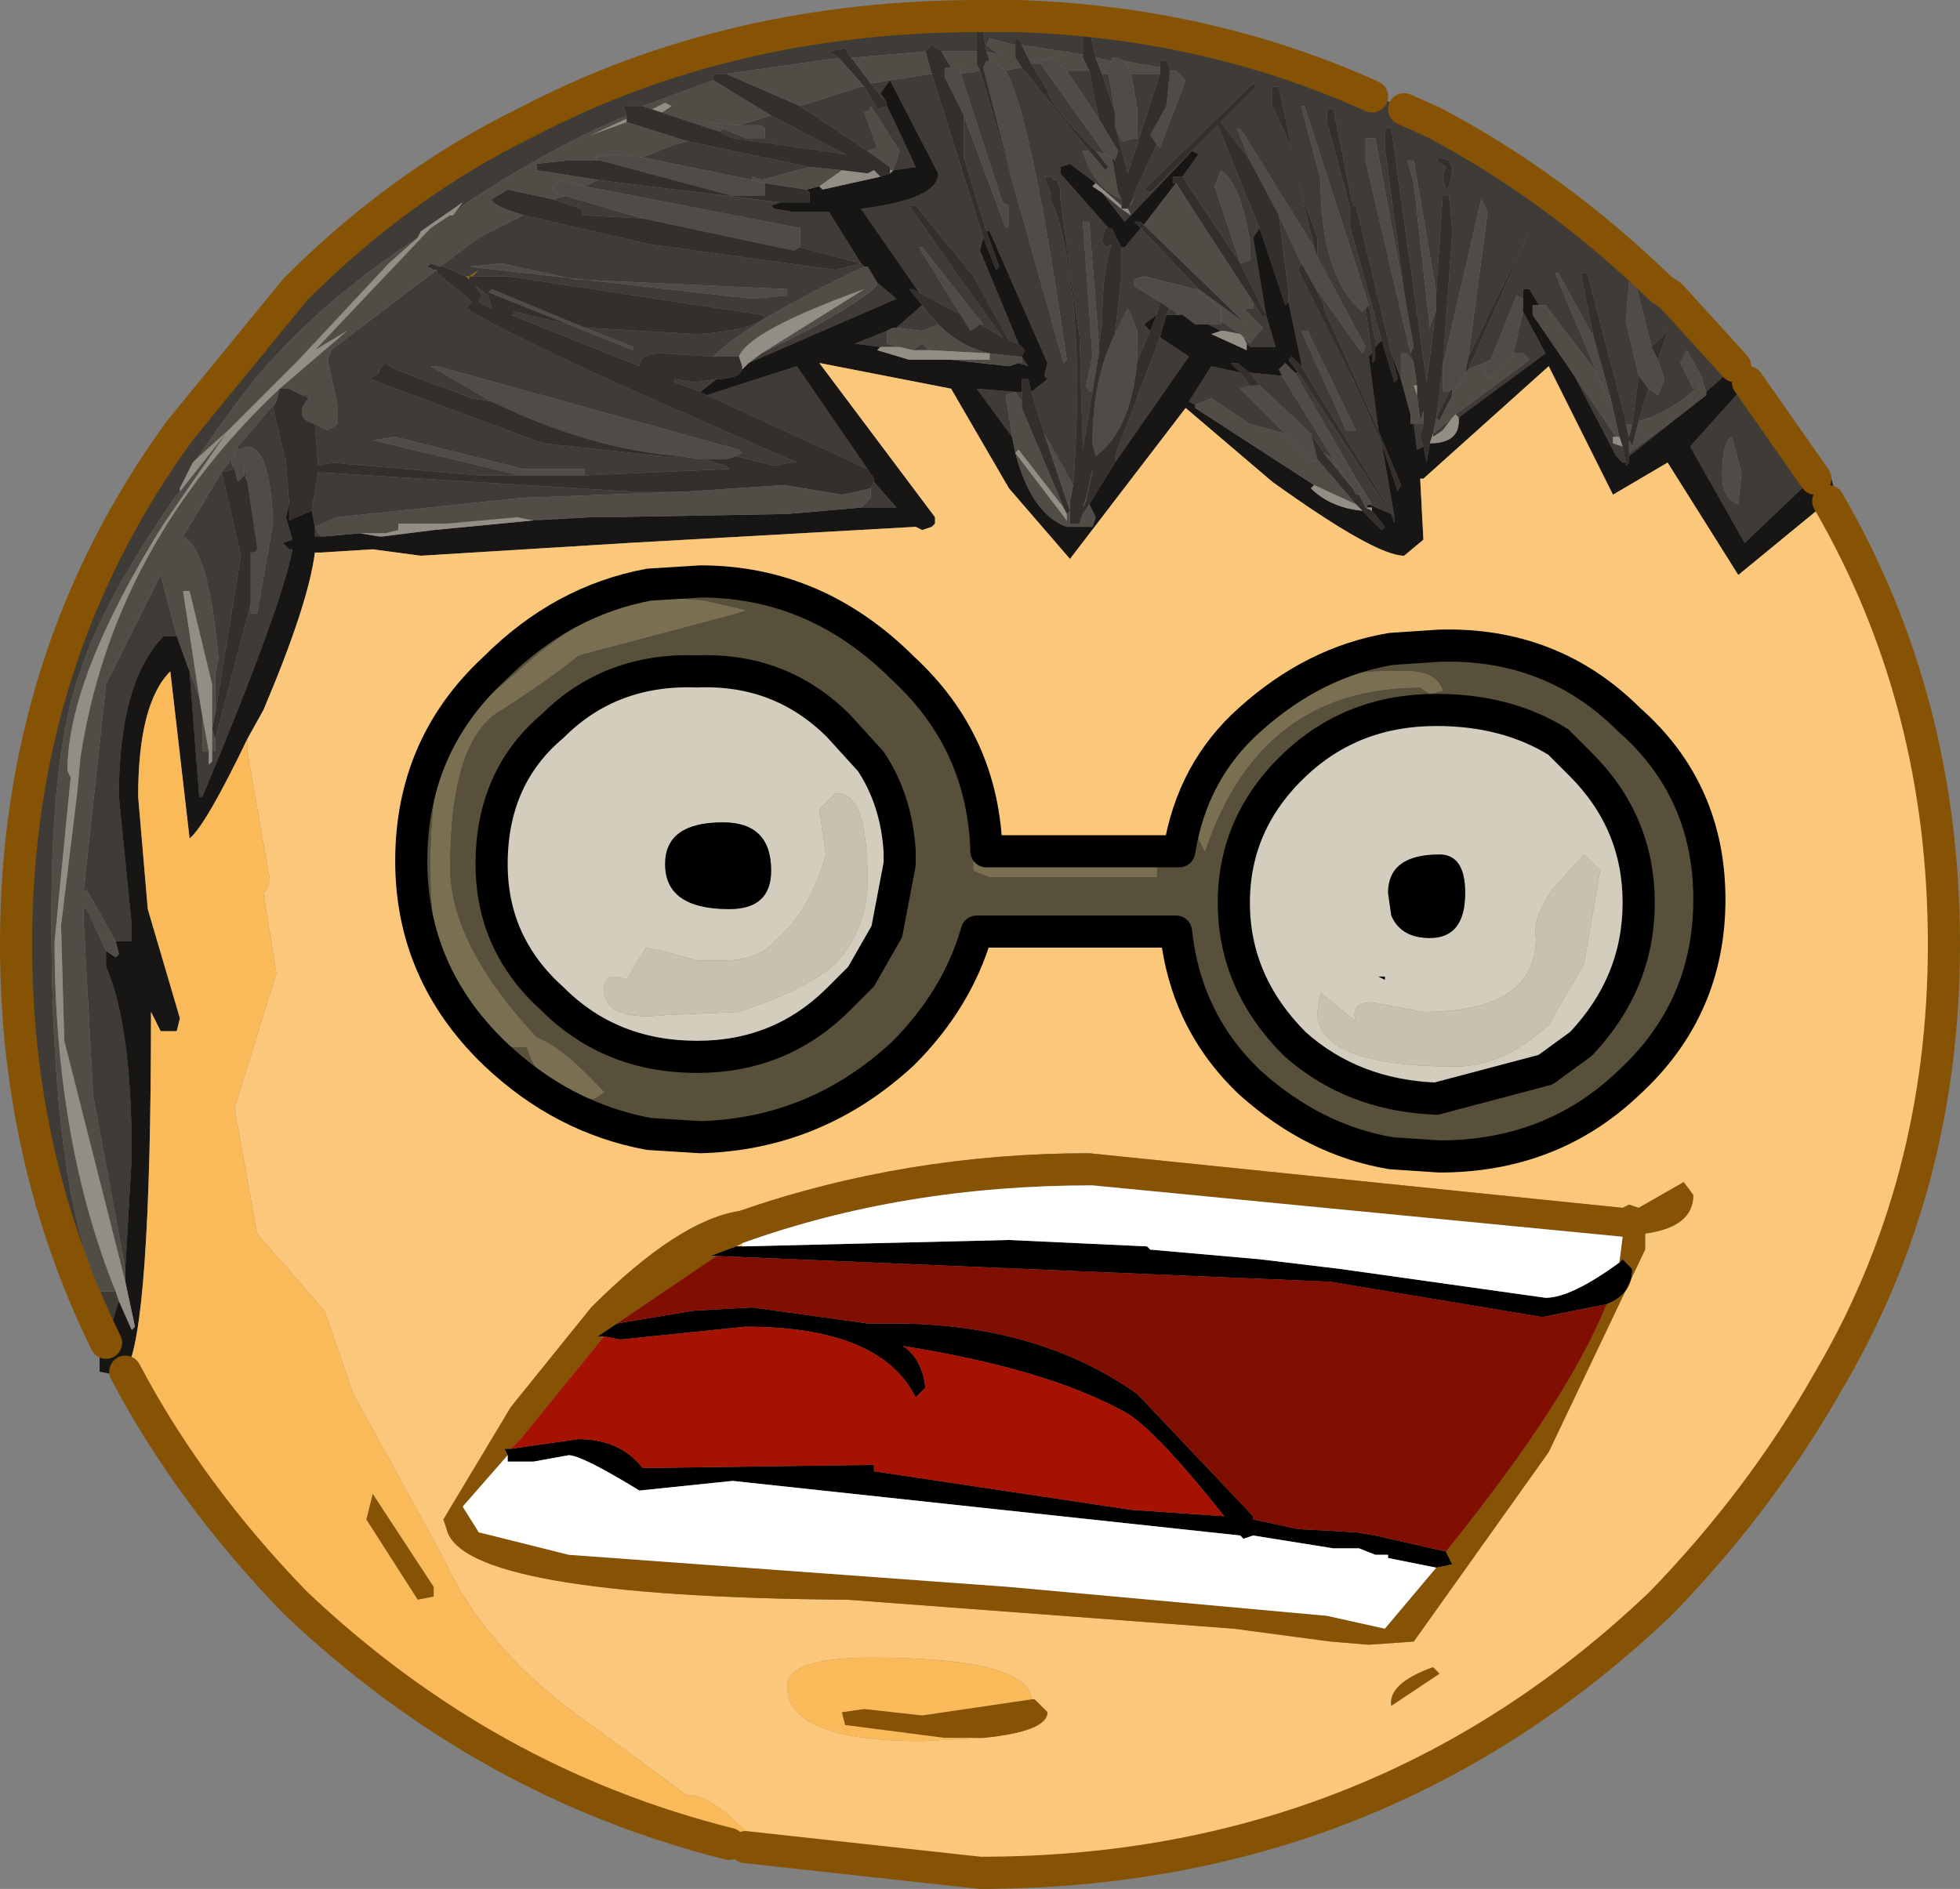 <?xml version="1.0" encoding="UTF-8" standalone="no"?>
<svg xmlns:xlink="http://www.w3.org/1999/xlink" height="29.4px" width="30.5px" xmlns="http://www.w3.org/2000/svg">
  <rect width="100%" height="100%" fill="#808080" stroke="none"/>
  <g transform="matrix(1.0, 0.0, 0.0, 1.0, 15.25, 14.15)">
    <path d="M0.8 -13.15 L0.95 -13.15 1.95 -11.75 1.8 -11.8 Q1.05 -12.55 1.05 -12.75 L0.8 -13.15 M1.35 -13.05 L1.7 -13.05 1.85 -12.3 1.35 -13.05 M1.6 -13.3 L0.65 -13.45 0.6 -13.55 0.55 -13.55 0.55 -13.45 0.15 -13.55 0.1 -13.45 0.3 -13.3 0.1 -13.35 0.05 -13.65 0.15 -13.7 -0.05 -13.7 -0.05 -13.35 -0.45 -13.35 -0.6 -13.35 -0.75 -13.45 -0.85 -13.35 -2.0 -13.25 -2.1 -13.4 -2.35 -13.35 -2.2 -13.25 -3.95 -13.0 -4.05 -13.0 -4.15 -13.0 -4.15 -12.9 -5.25 -12.5 -5.55 -12.5 -5.5 -12.35 Q-6.7 -11.85 -8.05 -10.95 L-8.2 -10.8 -8.05 -11.0 -8.7 -10.55 -8.75 -10.45 Q-10.65 -9.2 -11.7 -7.7 L-12.2 -7.0 -12.25 -6.95 -12.45 -6.55 -12.45 -6.5 -12.5 -6.45 Q-13.65 -4.8 -14.0 -3.7 -14.45 -2.5 -14.45 0.15 -14.45 4.3 -13.7 5.95 L-13.45 5.95 -13.4 6.1 -13.6 6.75 Q-15.0 3.9 -15.0 0.55 -15.0 -3.95 -12.45 -7.45 L-10.65 -9.65 Q-9.0 -11.3 -7.05 -12.25 -3.9 -13.9 0.0 -13.9 L0.6 -13.9 Q3.55 -13.8 6.1 -12.65 L6.2 -12.65 6.6 -12.45 7.05 -12.25 Q8.95 -11.25 10.6 -9.65 L10.75 -9.55 11.75 -8.45 11.3 -8.05 11.25 -8.2 11.25 -8.25 11.0 -8.7 10.9 -8.5 11.1 -8.1 11.2 -8.15 Q10.7 -7.7 10.25 -7.6 L10.4 -8.1 10.55 -8.0 10.65 -8.25 10.55 -8.55 10.7 -9.0 10.45 -8.75 10.2 -9.75 10.1 -9.75 10.05 -9.15 10.25 -8.3 10.15 -7.55 10.05 -7.55 10.05 -7.6 9.45 -9.9 9.35 -9.9 9.55 -8.9 9.0 -9.9 8.95 -9.9 9.6 -8.35 8.8 -9.4 8.7 -9.4 8.55 -9.65 8.45 -9.65 8.45 -9.5 8.35 -9.55 7.95 -8.55 7.6 -8.4 8.55 -10.55 7.6 -8.6 7.9 -10.85 7.8 -11.05 7.2 -8.45 7.35 -10.55 7.3 -11.1 7.2 -11.1 7.1 -9.6 6.75 -11.65 6.65 -11.65 6.75 -11.3 7.0 -9.05 7.1 -9.35 6.95 -8.2 6.4 -12.15 6.3 -12.15 6.3 -11.85 6.6 -9.6 6.15 -12.0 6.0 -12.0 6.0 -11.65 6.7 -8.65 6.75 -8.5 6.65 -8.65 6.55 -8.65 6.55 -8.25 6.4 -8.65 5.85 -10.95 5.8 -10.95 5.5 -12.45 5.4 -12.45 5.4 -12.25 5.75 -10.95 5.75 -10.65 6.25 -8.85 6.15 -8.75 6.15 -8.85 6.05 -9.4 5.05 -12.5 5.0 -12.5 5.3 -11.35 Q5.3 -9.85 5.95 -9.3 L6.0 -9.35 6.1 -8.65 6.05 -8.6 6.2 -7.45 5.35 -9.35 5.35 -9.4 5.2 -9.7 5.95 -8.65 6.0 -8.75 5.25 -10.15 5.25 -10.45 5.05 -11.0 4.95 -11.35 5.2 -10.3 4.05 -12.15 4.0 -12.15 4.2 -11.65 3.75 -12.25 4.3 -12.8 4.25 -12.85 2.55 -11.2 2.65 -11.15 3.3 -11.8 2.35 -10.8 2.3 -10.9 2.35 -11.0 2.35 -10.95 2.4 -11.1 2.4 -11.15 2.75 -11.9 2.8 -11.85 3.2 -12.9 3.05 -13.05 2.95 -13.05 2.95 -13.1 2.9 -13.2 2.8 -13.2 2.8 -13.1 2.25 -13.2 2.15 -13.25 2.05 -13.25 2.05 -13.2 1.8 -13.25 1.7 -13.7 1.6 -13.7 1.6 -13.3 M0.65 -13.1 L1.7 -11.8 1.6 -11.8 Q1.75 -11.25 2.2 -11.05 L2.2 -10.95 1.8 -11.3 1.4 -11.6 1.25 -11.55 1.25 -11.45 2.0 -10.6 1.95 -10.6 1.9 -10.4 1.95 -10.3 2.05 -10.35 Q1.9 -9.95 1.9 -9.1 L1.85 -8.8 1.7 -10.7 1.6 -10.7 1.75 -8.6 1.65 -8.15 1.7 -8.05 1.75 -8.05 1.6 -7.15 1.55 -8.9 1.25 -11.05 1.25 -11.2 1.2 -11.35 1.15 -11.35 1.1 -11.4 1.0 -11.4 1.1 -11.15 1.1 -11.05 1.2 -10.8 Q1.65 -9.25 1.45 -6.6 L1.0 -7.4 0.8 -8.05 1.05 -8.25 1.0 -8.3 1.05 -8.5 0.15 -10.55 0.1 -10.55 -0.25 -11.7 -0.25 -12.35 0.4 -10.6 0.45 -10.65 0.45 -10.95 0.35 -11.0 -0.3 -13.0 0.0 -13.05 0.5 -11.35 0.65 -10.8 0.7 -10.65 0.75 -10.45 1.3 -8.5 1.35 -8.55 Q0.8 -12.35 0.4 -13.05 L0.65 -13.1 M2.0 -13.0 L2.1 -12.4 1.9 -13.0 2.0 -13.0 M2.1 -12.2 L2.2 -11.95 2.45 -12.0 2.45 -12.45 2.35 -13.0 2.7 -13.0 2.8 -13.0 2.3 -11.45 2.1 -12.2 M2.95 -13.05 L2.9 -12.5 2.95 -13.0 2.95 -13.05 M4.55 -12.8 L4.55 -12.5 4.85 -11.85 4.65 -12.8 4.55 -12.8 M8.45 -9.3 L8.8 -8.65 7.65 -7.8 7.45 -7.65 7.4 -7.7 8.55 -8.55 8.45 -8.65 8.3 -8.65 8.45 -9.3 M6.9 -7.2 L6.8 -7.15 6.75 -7.55 6.9 -7.55 6.85 -7.35 6.9 -7.2 M7.3 -11.65 L7.15 -11.7 7.1 -11.65 7.25 -11.55 7.2 -11.4 7.25 -11.2 7.3 -11.25 7.35 -11.5 7.35 -11.55 7.3 -11.65 M7.3 -8.05 L7.1 -7.65 7.2 -8.45 7.2 -8.05 7.3 -8.05 M7.3 -7.9 L7.35 -8.0 7.35 -7.95 7.3 -7.9 M7.05 -7.4 L7.35 -7.65 7.2 -7.45 7.05 -7.35 7.05 -7.4 M5.7 -7.45 L5.85 -7.45 5.1 -9.0 5.0 -9.0 5.7 -7.45 M5.5 -7.0 L5.35 -7.1 5.15 -7.4 4.35 -8.15 4.2 -8.35 4.7 -8.3 5.5 -7.0 M3.35 -7.85 L3.25 -7.9 3.6 -8.45 4.05 -8.35 4.2 -8.15 4.05 -8.1 4.75 -7.4 4.2 -7.55 3.6 -7.95 3.35 -7.85 M5.85 -6.7 L4.9 -8.35 4.95 -8.35 6.4 -6.15 6.05 -6.3 6.1 -6.3 5.85 -6.7 M13.0 -6.7 L12.95 -6.7 11.9 -5.7 11.05 -7.2 11.95 -8.2 13.0 -6.7 M6.25 -7.25 L6.45 -6.1 5.0 -8.45 5.0 -8.5 4.8 -9.45 4.8 -9.6 4.65 -10.8 5.0 -10.05 4.95 -9.95 5.8 -8.25 6.25 -7.25 M9.9 -7.35 L9.85 -7.35 9.85 -7.25 10.0 -7.2 10.05 -6.95 10.0 -6.95 9.9 -7.05 9.25 -8.3 9.9 -7.35 M10.1 -7.05 L10.1 -7.1 10.85 -7.65 10.1 -7.05 M3.3 -11.8 L3.7 -12.2 4.35 -10.6 4.25 -10.45 4.45 -9.25 4.05 -10.05 3.15 -11.4 3.4 -11.75 3.3 -11.8 M4.05 -10.05 L4.2 -10.1 4.2 -10.4 Q4.05 -11.3 3.75 -11.5 L3.65 -11.25 4.05 -10.05 M3.4 -9.65 L3.35 -9.65 2.55 -9.85 2.4 -9.8 2.4 -9.7 2.8 -9.45 2.75 -9.25 2.55 -9.1 2.65 -9.0 2.45 -8.55 2.45 -9.0 2.3 -9.35 2.1 -8.95 2.2 -9.85 2.2 -10.3 2.25 -10.3 2.5 -10.6 3.4 -9.65 M3.75 -9.15 L4.05 -8.95 3.8 -9.0 3.75 -9.0 3.55 -9.1 3.75 -9.1 3.75 -9.15 M4.1 -8.9 L4.2 -8.8 4.4 -9.05 4.1 -9.35 4.25 -9.35 4.25 -9.45 4.4 -9.2 4.45 -9.25 4.6 -8.75 4.2 -8.75 4.15 -8.8 4.1 -8.9 M2.95 -9.35 L3.05 -9.3 3.05 -9.25 2.9 -9.25 2.95 -9.35 M1.9 -11.15 L2.2 -10.9 2.35 -10.8 2.25 -10.7 1.9 -11.15 M0.05 -10.45 L0.0 -10.25 0.6 -8.8 0.45 -8.85 -0.1 -9.85 -1.0 -10.95 -1.1 -10.95 -0.3 -9.8 0.35 -8.9 0.0 -9.1 0.05 -9.1 -0.9 -10.3 -0.95 -10.3 -0.3 -9.25 -0.95 -9.6 -1.85 -10.9 Q-0.65 -11.05 -0.65 -11.45 L-1.4 -12.9 -1.55 -12.7 -1.45 -12.55 -1.7 -12.85 -1.4 -12.9 -0.75 -13.0 0.05 -10.45 M0.65 -8.6 L0.75 -8.45 0.6 -8.5 0.65 -8.5 0.65 -8.6 M-1.55 -8.75 L-1.95 -8.8 -1.45 -9.0 -1.45 -8.8 -1.25 -8.75 -1.55 -8.75 M-1.3 -9.05 L-0.9 -9.4 -0.65 -9.1 -0.9 -9.0 -1.3 -9.05 M-1.45 -12.5 L-1.35 -12.3 -1.0 -11.55 -1.35 -11.5 -1.25 -11.8 -1.7 -12.5 -1.7 -12.45 -1.8 -12.4 -1.6 -11.85 -1.75 -11.8 -2.8 -12.5 -1.85 -12.8 -1.8 -12.8 -1.6 -12.45 -1.45 -12.5 M-3.1 -11.0 L-3.25 -10.95 -3.2 -10.9 -2.9 -10.85 -2.35 -10.85 -1.85 -10.05 -1.8 -10.0 Q-3.6 -9.15 -4.15 -8.6 L-4.95 -8.65 Q-5.3 -8.65 -5.3 -8.45 L-7.3 -9.25 -7.25 -9.25 -7.25 -9.3 -6.4 -9.1 -5.4 -8.7 -5.4 -8.75 -6.15 -9.05 -4.4 -8.95 Q-3.6 -9.0 -3.35 -9.2 L-3.4 -9.25 -7.35 -9.85 -7.45 -9.85 -7.9 -9.85 -7.8 -9.95 -7.95 -9.85 -8.0 -9.85 -8.35 -10.0 -8.4 -10.0 -7.8 -10.45 -7.1 -10.8 -5.15 -10.35 -2.25 -9.95 -1.85 -10.05 -2.8 -10.3 -2.8 -10.6 -6.15 -11.25 -5.95 -11.35 -5.15 -11.25 -3.1 -11.0 M-1.6 -9.75 L-1.3 -9.5 -3.6 -8.5 -3.4 -8.65 -2.7 -9.0 Q-1.6 -9.6 -1.6 -9.75 M-4.1 -8.25 L-4.35 -8.05 -4.75 -8.2 -4.75 -8.25 -4.45 -8.2 -4.1 -8.25 M-4.25 -8.0 L-2.85 -8.45 -1.75 -6.85 -4.25 -8.0 M-1.65 -6.65 L-1.3 -6.25 -1.85 -6.25 -1.7 -6.4 -1.7 -6.55 -1.65 -6.65 M-6.05 -6.1 L-6.95 -6.05 -7.2 -6.1 -8.3 -6.0 -6.05 -6.1 M-10.25 -5.8 L-10.35 -5.8 -10.35 -5.95 -10.4 -6.2 -10.3 -6.8 -5.45 -6.5 -4.55 -6.5 -7.15 -6.4 -10.0 -6.1 -10.35 -5.95 -10.3 -5.85 -10.25 -5.8 M-10.75 -6.3 L-10.8 -6.1 -10.7 -5.75 -10.85 -5.7 -10.75 -5.6 -10.7 -5.6 Q-10.85 -4.75 -12.1 -1.75 L-12.15 -1.75 -12.3 -3.7 -12.15 -3.3 -12.1 -3.0 -12.1 -2.45 -12.0 -2.45 -12.0 -2.25 -11.95 -2.3 -11.95 -2.45 -11.9 -2.45 -11.9 -2.65 -11.35 -4.75 -11.35 -4.6 -11.25 -4.6 -11.0 -6.0 Q-11.05 -7.2 -11.4 -7.2 L-11.55 -7.15 -11.55 -7.2 -10.95 -7.9 -11.0 -7.8 -10.8 -6.95 -10.75 -6.3 M-12.5 -4.25 L-12.7 -4.25 Q-13.4 -3.55 -13.4 -1.75 L-13.2 0.25 -13.2 0.5 -13.45 0.5 -13.9 -0.3 -13.95 -0.25 -13.6 -3.5 -12.75 -5.2 -12.5 -4.25 M-13.6 0.65 L-13.6 0.9 Q-13.2 1.8 -13.2 3.85 L-13.3 5.6 -13.8 2.9 -13.95 0.15 -13.95 0.0 -13.9 0.0 -13.6 0.65 M-0.8 -8.7 L-1.05 -8.7 -0.9 -8.8 -0.8 -8.7 M0.65 -7.9 L0.55 -8.05 0.4 -8.0 0.5 -7.35 -0.05 -8.1 0.55 -8.05 0.65 -8.05 0.65 -7.9 M1.65 -6.35 L1.65 -6.4 1.75 -6.85 1.75 -6.8 1.65 -6.35 M2.1 -6.95 L2.1 -7.05 2.8 -8.9 3.25 -8.6 2.1 -6.95 M11.55 -6.75 Q11.55 -6.4 11.8 -6.3 L11.85 -6.8 11.7 -7.35 Q11.55 -7.3 11.55 -6.75 M-4.05 -12.1 L-4.0 -12.15 -3.65 -12.0 -3.35 -12.0 -3.35 -12.15 -3.4 -12.2 -3.75 -12.2 -3.25 -12.35 -2.1 -11.75 -3.85 -12.0 -4.05 -12.1 M-10.55 -8.0 L-10.45 -8.0 -10.45 -7.95 -10.55 -8.0 M-10.35 -7.55 L-10.15 -7.45 -10.0 -7.55 -10.0 -7.85 -10.15 -8.55 -10.1 -8.7 -8.45 -9.95 -8.45 -9.9 -7.9 -9.45 -8.0 -9.35 Q-7.35 -8.95 -5.35 -8.05 L-2.85 -6.95 -2.95 -6.95 -3.2 -6.9 -3.8 -7.05 -3.7 -7.1 -3.75 -7.15 -8.45 -8.45 -8.55 -8.45 -7.6 -7.9 -7.9 -7.95 -9.1 -8.4 -9.25 -8.5 -9.35 -8.4 -9.35 -8.35 -9.5 -8.25 -6.8 -7.25 -4.95 -7.05 -4.65 -7.05 -4.35 -7.0 -4.3 -7.0 -3.95 -6.9 -3.9 -6.85 -6.15 -6.75 -6.15 -6.85 -7.1 -6.85 -9.1 -7.35 -9.45 -7.3 -7.15 -6.75 -7.8 -6.75 -10.1 -6.95 -10.3 -6.9 -10.35 -7.55 M-6.65 -11.05 L-6.45 -11.1 -5.25 -10.75 -6.2 -10.8 -6.2 -10.9 -6.65 -11.05 M-5.25 -11.7 L-4.75 -11.9 -4.55 -11.95 -2.65 -11.55 -3.4 -11.35 -3.55 -11.4 -3.55 -11.35 -5.25 -11.7 M-11.65 -7.0 L-11.65 -6.95 -11.6 -6.85 -11.8 -6.8 -11.5 -5.5 -11.9 -3.05 -11.9 -3.65 -11.85 -3.9 Q-12.0 -5.6 -12.4 -5.8 L-11.8 -6.8 -11.65 -7.0 M-11.45 -6.75 L-11.45 -6.9 -11.4 -6.65 -11.45 -6.75 M-3.0 -9.55 L-3.0 -9.65 -6.3 -9.8 -7.45 -10.05 -7.95 -10.0 -3.55 -9.5 -3.0 -9.55 M-7.65 -9.55 L-7.6 -9.35 -7.8 -9.45 -7.75 -9.55 -7.85 -9.7 -7.65 -9.55 M-9.05 -5.9 L-9.25 -5.85 -9.1 -5.9 -9.05 -5.9" fill="#3f3c38" fill-rule="evenodd" stroke="none"/>
    <path d="M0.95 -13.15 L0.9 -13.2 1.1 -13.25 1.35 -13.05 1.85 -12.3 2.15 -11.8 2.1 -11.65 2.05 -11.7 1.95 -11.75 0.95 -13.15 M0.5 -11.35 L0.05 -13.1 0.1 -13.2 0.15 -13.2 0.2 -13.2 0.4 -13.05 Q0.8 -12.35 1.35 -8.55 L1.3 -8.5 0.75 -10.45 0.7 -10.65 0.65 -10.8 0.5 -11.35 M2.05 -13.2 L2.05 -13.25 2.15 -13.25 2.25 -13.2 2.35 -13.0 2.45 -12.45 2.45 -12.0 2.2 -11.95 2.1 -12.2 2.1 -12.35 2.1 -12.4 2.0 -13.0 2.0 -13.1 2.05 -13.2 M2.95 -13.05 L3.05 -13.05 3.2 -12.9 2.8 -11.85 2.75 -11.9 2.65 -12.05 2.9 -12.5 2.95 -13.05 M4.2 -11.65 L4.0 -12.15 4.05 -12.15 5.2 -10.3 5.25 -10.15 6.0 -8.75 5.95 -8.65 5.2 -9.7 5.0 -10.05 4.65 -10.8 4.2 -11.65 M6.0 -9.35 L5.95 -9.3 Q5.3 -9.85 5.3 -11.35 L5.0 -12.5 5.05 -12.5 6.05 -9.4 6.0 -9.35 M6.7 -8.65 L6.0 -11.65 6.0 -12.0 6.15 -12.0 6.6 -9.6 6.75 -8.75 6.7 -8.65 M7.1 -9.35 L7.0 -9.05 6.75 -11.3 6.65 -11.65 6.75 -11.65 7.1 -9.6 7.1 -9.45 7.1 -9.35 M7.2 -8.45 L7.8 -11.05 7.9 -10.85 7.6 -8.6 7.55 -8.35 7.4 -8.1 7.35 -8.1 7.3 -8.05 7.2 -8.05 7.2 -8.45 M7.95 -8.55 L8.35 -9.55 8.45 -9.5 8.45 -9.35 8.45 -9.3 8.3 -8.65 7.9 -8.25 7.85 -8.4 7.95 -8.55 M9.6 -8.35 L8.95 -9.9 9.0 -9.9 9.55 -8.9 9.8 -8.0 9.75 -7.95 9.6 -8.35 M10.25 -8.3 L10.05 -9.15 10.1 -9.75 10.2 -9.75 10.45 -8.75 10.55 -8.55 10.65 -8.25 10.55 -8.0 10.4 -8.1 10.25 -8.3 M11.2 -8.15 L11.1 -8.1 10.9 -8.5 11.0 -8.7 11.25 -8.25 11.25 -8.2 11.2 -8.15 M5.7 -7.45 L5.0 -9.0 5.1 -9.0 5.85 -7.45 5.7 -7.45 M5.5 -7.0 L4.7 -8.3 4.65 -8.4 4.75 -8.5 4.9 -8.35 5.85 -6.7 5.95 -6.5 5.9 -6.45 5.85 -6.45 5.8 -6.55 5.5 -7.0 M4.35 -8.15 L5.15 -7.4 5.25 -7.0 5.2 -6.95 4.75 -7.4 4.05 -8.1 4.2 -8.15 4.25 -8.15 4.35 -8.15 M4.05 -10.05 L3.65 -11.25 3.75 -11.5 Q4.05 -11.3 4.2 -10.4 L4.2 -10.1 4.05 -10.05 M3.35 -9.65 L3.75 -9.35 3.75 -9.15 3.75 -9.1 3.55 -9.1 3.35 -9.1 3.15 -9.25 3.1 -9.25 3.05 -9.3 2.95 -9.35 2.8 -9.45 2.4 -9.7 2.4 -9.8 2.55 -9.85 3.35 -9.65 M2.1 -8.95 L2.3 -9.35 2.45 -9.0 2.45 -8.55 Q2.35 -7.45 1.8 -7.05 L1.75 -7.25 Q1.75 -8.25 2.1 -8.95 M-0.3 -13.0 L0.35 -11.0 0.45 -10.95 0.45 -10.65 0.4 -10.6 -0.25 -12.35 -0.55 -12.95 -0.55 -13.1 -0.45 -13.1 -0.3 -13.1 -0.3 -13.0 M1.75 -8.05 L1.7 -8.05 1.65 -8.15 1.75 -8.6 1.6 -10.7 1.7 -10.7 1.85 -8.8 1.85 -8.65 1.75 -8.05 M-0.3 -9.25 L-0.95 -10.3 -0.9 -10.3 0.05 -9.1 0.0 -9.1 -0.15 -9.0 -0.3 -9.25 M11.55 -6.75 Q11.55 -7.3 11.7 -7.35 L11.85 -6.8 11.8 -6.3 Q11.55 -6.4 11.55 -6.75 M-4.0 -12.15 L-4.25 -12.25 -3.75 -12.2 -3.4 -12.2 -3.35 -12.15 -3.35 -12.0 -3.65 -12.0 -4.0 -12.15 M-6.45 -11.1 L-6.6 -11.15 -6.65 -11.25 -6.55 -11.35 -6.15 -11.25 -2.8 -10.6 -2.8 -10.3 -2.9 -10.25 -5.25 -10.75 -6.45 -11.1 M-5.95 -11.65 L-6.0 -11.7 -5.7 -11.75 -5.25 -11.7 -3.55 -11.35 -3.4 -11.3 -3.35 -11.3 -3.35 -11.1 -3.85 -11.1 -5.9 -11.65 -5.95 -11.65 M-11.55 -7.15 L-11.4 -7.2 Q-11.05 -7.2 -11.0 -6.0 L-11.25 -4.6 -11.35 -4.6 -11.35 -4.75 -11.35 -5.55 Q-11.25 -5.55 -11.25 -5.6 L-11.25 -5.65 -11.4 -6.65 -11.45 -6.9 -11.45 -6.75 -11.55 -6.65 -11.6 -6.85 -11.65 -6.95 -11.65 -7.0 -11.6 -7.05 -11.6 -7.1 -11.55 -7.15 M-7.15 -6.75 L-9.45 -7.3 -9.1 -7.35 -7.1 -6.85 -6.15 -6.85 -6.15 -6.75 -7.15 -6.75 M-4.3 -7.0 L-4.35 -7.0 -4.65 -7.05 Q-6.05 -7.15 -7.6 -7.9 L-8.55 -8.45 -8.45 -8.45 -3.75 -7.15 -3.7 -7.1 -3.8 -7.05 -3.95 -7.0 -4.3 -7.0 M-3.0 -9.55 L-3.55 -9.5 -7.95 -10.0 -7.45 -10.05 -6.3 -9.8 -3.0 -9.65 -3.0 -9.55 M-6.4 -9.1 L-7.65 -9.6 -7.6 -9.65 -6.15 -9.05 -5.4 -8.75 -5.4 -8.7 -6.4 -9.1" fill="#504b47" fill-rule="evenodd" stroke="none"/>
    <path d="M0.65 -13.45 L0.8 -13.15 1.05 -12.75 Q1.05 -12.55 1.8 -11.8 L2.0 -11.55 1.95 -11.5 1.7 -11.8 0.65 -13.1 0.55 -13.25 0.55 -13.45 0.55 -13.55 0.6 -13.55 0.65 -13.45 M1.7 -13.05 L1.6 -13.25 1.6 -13.3 1.6 -13.7 1.7 -13.7 1.8 -13.25 1.9 -13.0 2.1 -12.4 2.1 -12.35 2.1 -12.2 2.3 -11.45 2.8 -13.0 2.8 -13.1 2.8 -13.2 2.9 -13.2 2.95 -13.1 2.95 -13.05 2.95 -13.0 2.9 -12.5 2.65 -12.05 2.75 -11.9 2.4 -11.15 2.4 -11.1 2.35 -11.0 2.3 -10.9 2.2 -10.9 2.2 -10.95 2.2 -11.05 2.15 -11.15 2.05 -11.7 2.1 -11.65 2.15 -11.8 1.85 -12.3 1.7 -13.05 M-0.05 -13.35 L-0.05 -13.7 0.15 -13.7 0.05 -13.65 0.1 -13.35 0.15 -13.2 0.1 -13.2 0.05 -13.1 0.5 -11.35 0.0 -13.05 -0.05 -13.15 -0.05 -13.35 M-5.5 -12.35 L-5.55 -12.5 -5.25 -12.5 -5.1 -12.45 -4.95 -12.4 -4.05 -12.1 -3.85 -12.0 -2.1 -11.75 -3.25 -12.35 -4.15 -12.9 -4.15 -13.0 -4.05 -13.0 -3.95 -13.0 -2.8 -12.5 -1.75 -11.8 -1.4 -11.55 -1.4 -11.5 -1.4 -11.45 -1.55 -11.4 -1.65 -11.5 -1.75 -11.45 -2.15 -11.5 -2.65 -11.55 -4.55 -11.95 -5.5 -12.25 -5.5 -12.3 -5.5 -12.35 M-2.2 -13.25 L-2.35 -13.35 -2.1 -13.4 -2.0 -13.25 -1.7 -12.85 -1.45 -12.55 -1.45 -12.5 -1.6 -12.45 -1.8 -12.8 -2.2 -13.25 M-0.85 -13.35 L-0.75 -13.45 -0.6 -13.35 -0.45 -13.1 -0.55 -13.1 -0.55 -12.95 -0.25 -12.35 -0.25 -11.7 0.1 -10.55 0.3 -10.0 0.25 -9.95 0.05 -10.45 -0.75 -13.0 -0.85 -13.35 M3.3 -11.8 L2.65 -11.15 2.55 -11.2 4.25 -12.85 4.3 -12.8 3.75 -12.25 4.2 -11.65 4.65 -10.8 4.8 -9.6 4.8 -9.45 4.75 -9.4 4.35 -10.6 3.7 -12.2 3.3 -11.8 M5.2 -10.3 L4.95 -11.35 5.05 -11.0 5.25 -10.45 5.25 -10.15 5.2 -10.3 M5.2 -9.7 L5.35 -9.4 5.35 -9.35 6.2 -7.45 6.55 -6.6 6.5 -6.5 6.25 -7.25 5.8 -8.25 4.95 -9.95 5.0 -10.05 5.2 -9.7 M6.1 -8.65 L6.0 -9.35 6.05 -9.4 6.15 -8.85 6.15 -8.75 6.15 -8.55 6.1 -8.5 6.1 -8.65 M6.25 -8.85 L5.75 -10.65 5.75 -10.95 5.4 -12.25 5.4 -12.45 5.5 -12.45 5.8 -10.95 5.85 -10.95 6.4 -8.65 6.5 -8.25 6.45 -8.2 6.25 -8.85 M6.75 -8.5 L6.7 -8.65 6.75 -8.75 6.6 -9.6 6.3 -11.85 6.3 -12.15 6.4 -12.15 6.95 -8.2 7.1 -9.35 7.1 -9.45 7.1 -9.6 7.2 -11.1 7.3 -11.1 7.35 -10.55 7.2 -8.45 7.1 -7.65 7.05 -7.4 7.0 -7.25 6.95 -6.95 6.9 -7.2 6.85 -7.35 6.9 -7.55 6.9 -7.75 6.85 -7.6 6.8 -8.0 6.8 -8.15 6.75 -8.5 M7.6 -8.6 L8.55 -10.55 7.6 -8.4 7.55 -8.35 7.6 -8.6 M9.55 -8.9 L9.35 -9.9 9.45 -9.9 10.05 -7.6 10.05 -7.55 10.1 -7.35 10.15 -7.55 10.25 -8.3 10.4 -8.1 10.25 -7.6 10.15 -7.2 10.1 -7.3 10.1 -7.1 10.1 -7.05 10.1 -6.95 10.05 -6.9 10.05 -6.95 10.0 -7.2 9.95 -7.35 9.8 -8.0 9.55 -8.9 M10.45 -8.75 L10.7 -9.0 10.55 -8.55 10.45 -8.75 M4.55 -12.8 L4.65 -12.8 4.85 -11.85 4.55 -12.5 4.55 -12.8 M7.3 -11.65 L7.35 -11.55 7.35 -11.5 7.3 -11.25 7.25 -11.2 7.2 -11.4 7.25 -11.55 7.1 -11.65 7.15 -11.7 7.3 -11.65 M7.35 -8.1 L7.35 -8.0 7.3 -7.9 7.15 -7.6 7.1 -7.65 7.3 -8.05 7.35 -8.1 M4.2 -8.35 L4.35 -8.15 4.25 -8.15 4.2 -8.15 4.05 -8.35 3.9 -8.5 4.0 -8.5 4.2 -8.35 M5.15 -7.4 L5.35 -7.1 5.8 -6.55 5.85 -6.45 5.9 -6.45 6.0 -6.25 6.1 -6.2 6.3 -5.95 6.25 -5.9 5.95 -6.2 5.85 -6.3 5.25 -7.0 5.15 -7.4 M6.4 -6.15 L4.95 -8.35 4.8 -8.55 4.85 -8.6 5.0 -8.45 6.45 -6.1 6.45 -6.0 6.4 -6.15 M3.15 -11.4 L4.05 -10.05 4.45 -9.25 4.4 -9.2 4.25 -9.45 3.5 -10.6 3.05 -11.3 3.0 -11.3 3.0 -11.4 3.15 -11.4 M2.55 -10.65 L4.15 -9.1 3.4 -9.65 2.5 -10.6 2.4 -10.7 2.5 -10.7 2.55 -10.65 M2.2 -10.3 L2.2 -9.85 2.1 -8.95 Q1.75 -8.25 1.75 -7.25 L1.8 -7.05 Q2.35 -7.45 2.45 -8.55 L2.65 -9.0 2.75 -9.25 2.8 -9.45 2.95 -9.35 2.9 -9.25 2.8 -8.9 2.1 -7.05 2.1 -6.95 1.7 -6.3 1.6 -6.15 1.55 -6.0 1.4 -6.0 1.4 -6.2 1.4 -6.35 1.45 -6.6 Q1.65 -9.25 1.2 -10.8 L1.1 -11.05 1.1 -11.15 1.0 -11.4 1.1 -11.4 1.15 -11.35 1.2 -11.35 1.25 -11.2 1.25 -11.05 1.55 -8.9 1.6 -7.15 1.75 -8.05 1.85 -8.65 1.85 -8.8 1.9 -9.1 Q1.9 -9.95 2.05 -10.35 L1.95 -10.3 1.9 -10.4 1.95 -10.6 2.0 -10.6 2.05 -10.6 2.2 -10.3 M0.8 -8.05 L1.0 -7.4 1.4 -6.2 1.35 -6.15 1.3 -6.25 0.65 -7.8 0.65 -7.9 0.65 -8.05 0.65 -8.25 0.75 -8.25 0.8 -8.05 M0.6 -8.8 L0.7 -8.7 0.65 -8.6 0.6 -8.6 0.15 -8.65 Q-0.3 -8.75 -0.65 -9.1 L-0.9 -9.4 -1.1 -9.65 -1.05 -9.65 -0.95 -9.6 -0.3 -9.25 -0.15 -9.0 0.0 -9.1 0.35 -8.9 -0.3 -9.8 -1.1 -10.95 -1.0 -10.95 -0.1 -9.85 0.45 -8.85 0.6 -8.8 M-2.7 -11.2 L-2.65 -11.15 -2.65 -11.0 -2.95 -11.0 -3.1 -11.0 -5.15 -11.25 -5.95 -11.35 -6.9 -11.5 -6.9 -11.6 -6.45 -11.65 -5.95 -11.65 -5.9 -11.65 -3.85 -11.1 -3.35 -11.1 -3.35 -11.3 -2.7 -11.2 M-3.7 -8.4 Q-3.75 -8.25 -4.1 -8.25 L-4.45 -8.2 -4.75 -8.25 -4.75 -8.2 -4.35 -8.05 -4.25 -8.0 -1.75 -6.85 -1.65 -6.7 -1.65 -6.65 -1.7 -6.55 -1.9 -6.5 -2.15 -6.45 -3.05 -6.6 -4.55 -6.5 -5.45 -6.5 -10.3 -6.8 -10.4 -6.2 -10.75 -6.05 -10.75 -6.3 -10.8 -6.95 -11.0 -7.8 -10.95 -7.9 -10.9 -8.1 -10.75 -8.1 -10.55 -8.0 -10.45 -7.95 Q-10.7 -7.65 -10.35 -7.55 L-10.3 -6.9 -10.1 -6.95 -7.8 -6.75 -7.15 -6.75 -6.15 -6.75 -3.9 -6.85 -3.95 -6.9 -4.3 -7.0 -3.95 -7.0 -3.8 -7.05 -3.2 -6.9 -2.95 -6.95 -2.85 -6.95 -5.35 -8.05 Q-7.35 -8.95 -8.0 -9.35 L-7.9 -9.45 -8.45 -9.9 -8.45 -9.95 -8.5 -9.95 -8.6 -10.0 -8.55 -10.05 -8.4 -10.0 -8.35 -10.0 -8.0 -9.85 -7.95 -9.8 -7.95 -9.85 -7.9 -9.85 -7.45 -9.85 -7.35 -9.85 -3.4 -9.25 -3.35 -9.2 Q-3.6 -9.0 -4.4 -8.95 L-6.15 -9.05 -7.6 -9.65 -7.65 -9.6 -6.4 -9.1 -7.25 -9.3 -7.25 -9.25 -7.3 -9.25 -5.3 -8.45 Q-5.3 -8.65 -4.95 -8.65 L-4.15 -8.6 -3.75 -8.6 -3.7 -8.45 -3.7 -8.4 M1.65 -6.4 L1.6 -6.25 1.65 -6.35 1.75 -6.8 1.75 -6.85 1.65 -6.4 M-7.1 -10.8 Q-7.6 -10.95 -7.6 -11.05 L-7.35 -11.2 -6.65 -11.05 -6.2 -10.9 -6.2 -10.8 -5.25 -10.75 -2.9 -10.25 -2.8 -10.3 -1.85 -10.05 -2.25 -9.95 -5.15 -10.35 -7.1 -10.8 M-11.35 -4.75 L-11.9 -2.65 -11.95 -2.8 -11.9 -3.05 -11.5 -5.5 -11.8 -6.8 -11.6 -6.85 -11.55 -6.65 -11.45 -6.75 -11.4 -6.65 -11.25 -5.65 -11.25 -5.6 Q-11.25 -5.55 -11.35 -5.55 L-11.35 -4.75 M-4.65 -7.05 L-4.95 -7.05 -6.8 -7.25 -9.5 -8.25 -9.35 -8.35 -9.35 -8.4 -9.25 -8.5 -9.1 -8.4 -7.9 -7.95 -7.6 -7.9 Q-6.05 -7.15 -4.65 -7.05 M-7.65 -9.55 L-7.85 -9.7 -7.75 -9.55 -7.8 -9.45 -7.6 -9.35 -7.65 -9.55" fill="#322f2c" fill-rule="evenodd" stroke="none"/>
    <path d="M-13.6 6.75 L-13.4 6.1 -13.2 6.55 -13.15 6.5 -13.3 5.8 -13.3 5.65 -13.3 5.6 -13.2 3.85 Q-13.2 1.8 -13.6 0.9 L-13.6 0.65 -13.45 0.75 -13.4 0.7 -13.45 0.5 -13.2 0.5 -13.2 0.25 -13.4 -1.75 Q-13.4 -3.55 -12.7 -4.25 L-12.5 -4.25 -12.3 -3.7 -12.15 -1.75 -12.1 -1.75 Q-10.85 -4.75 -10.7 -5.6 L-10.75 -5.6 -10.85 -5.7 -10.7 -5.75 -10.8 -6.1 -10.75 -6.3 -10.75 -6.05 -10.4 -6.2 -10.35 -5.95 -10.35 -5.8 -10.25 -5.8 -10.2 -5.8 -9.65 -5.85 -9.35 -5.8 -9.3 -5.8 -8.5 -5.9 -6.95 -6.05 -6.05 -6.1 -5.8 -6.1 -3.0 -6.15 -1.85 -6.25 -1.3 -6.25 -1.65 -6.65 -1.65 -6.7 -1.75 -6.85 -2.85 -8.45 -4.25 -8.0 -4.35 -8.05 -4.1 -8.25 Q-3.75 -8.25 -3.7 -8.4 L-3.6 -8.5 -1.3 -9.5 -1.6 -9.75 -1.75 -10.0 -1.8 -10.0 -1.85 -10.05 -2.35 -10.85 -2.9 -10.85 -3.2 -10.9 -3.25 -10.95 -3.1 -11.0 -2.95 -11.0 -2.65 -11.0 -2.65 -11.15 -2.7 -11.2 -2.5 -11.25 -2.45 -11.2 -1.55 -11.4 -1.4 -11.45 -1.35 -11.5 -1.0 -11.55 -1.35 -12.3 -1.45 -12.5 -1.45 -12.55 -1.55 -12.7 -1.4 -12.9 -0.65 -11.45 Q-0.65 -11.05 -1.85 -10.9 L-0.95 -9.6 -1.05 -9.65 -1.1 -9.65 -0.9 -9.4 -1.3 -9.05 -1.35 -9.05 -1.45 -9.0 -1.95 -8.8 -1.55 -8.75 -1.6 -8.7 -1.1 -8.55 -0.45 -8.55 0.45 -8.45 0.6 -8.5 0.75 -8.45 0.65 -8.6 0.7 -8.7 0.6 -8.8 0.0 -10.25 0.05 -10.45 0.25 -9.95 0.3 -10.0 0.1 -10.55 0.15 -10.55 1.05 -8.5 1.0 -8.3 1.05 -8.25 0.8 -8.05 0.75 -8.25 0.65 -8.25 0.65 -8.05 0.55 -8.05 -0.05 -8.1 0.5 -7.35 0.55 -7.1 Q0.8 -6.15 1.35 -5.95 L1.45 -5.95 1.6 -5.95 1.75 -5.95 1.8 -6.1 1.7 -6.3 2.1 -6.95 3.25 -8.6 2.8 -8.9 2.9 -9.25 3.05 -9.25 3.1 -9.25 3.15 -9.25 3.35 -9.1 3.55 -9.1 3.75 -9.0 3.6 -8.95 4.15 -8.7 4.15 -8.8 4.2 -8.75 4.6 -8.75 4.45 -9.25 4.25 -10.45 4.35 -10.6 4.75 -9.4 4.8 -9.45 5.0 -8.5 5.0 -8.45 4.85 -8.6 4.8 -8.55 4.95 -8.35 4.9 -8.35 4.75 -8.5 4.65 -8.4 4.7 -8.3 4.2 -8.35 4.0 -8.5 3.9 -8.5 4.05 -8.35 3.6 -8.45 3.25 -7.9 3.35 -7.85 3.35 -7.8 5.2 -6.6 5.15 -6.55 Q5.45 -6.25 5.95 -6.2 L6.25 -5.9 6.3 -5.95 6.1 -6.2 6.1 -6.25 6.0 -6.25 6.05 -6.3 6.4 -6.15 6.45 -6.0 6.45 -6.1 6.25 -7.25 6.5 -6.5 6.55 -6.6 6.2 -7.45 6.05 -8.6 6.1 -8.65 6.1 -8.5 6.15 -8.55 6.15 -8.75 6.25 -8.85 6.45 -8.2 6.5 -8.25 6.4 -8.65 6.55 -8.25 6.7 -7.7 6.7 -7.55 6.75 -7.55 6.8 -7.15 6.9 -7.2 6.95 -6.95 7.0 -7.25 Q7.45 -7.25 7.45 -7.6 L7.45 -7.65 7.65 -7.8 8.8 -8.65 8.45 -9.3 8.45 -9.35 8.45 -9.5 8.45 -9.65 8.55 -9.65 8.7 -9.4 8.6 -9.4 8.6 -9.25 9.25 -8.3 9.9 -7.05 10.0 -6.95 10.05 -6.95 10.05 -6.9 10.1 -6.95 10.1 -7.05 10.85 -7.65 11.3 -8.0 11.3 -8.05 11.75 -8.45 11.95 -8.2 11.05 -7.2 11.9 -5.7 12.95 -6.7 13.0 -6.7 13.25 -6.7 13.3 -6.5 13.2 -6.35 11.8 -5.2 10.7 -6.95 9.85 -6.45 8.85 -8.45 6.9 -6.7 6.85 -6.7 6.9 -5.75 6.6 -5.5 Q6.15 -5.5 4.55 -6.65 L3.2 -7.8 1.4 -5.45 0.45 -6.55 -0.45 -8.1 -2.5 -8.5 -0.7 -6.1 -0.7 -6.0 -0.75 -5.95 -0.9 -5.9 -1.0 -5.95 -5.45 -5.7 -8.7 -5.5 -9.45 -5.6 -10.25 -5.55 -10.35 -5.55 Q-10.45 -4.75 -11.15 -3.1 L-11.4 -2.65 Q-12.05 -1.3 -12.3 -1.1 L-12.6 -3.7 Q-13.1 -3.2 -13.1 -1.75 L-12.95 0.0 -12.45 1.7 -12.5 1.9 -12.75 1.9 -12.9 1.6 Q-12.9 6.6 -13.3 7.2 L-13.45 7.25 -13.7 7.2 -13.7 6.95 -13.6 6.75 M2.35 -10.8 L3.3 -11.8 3.4 -11.75 3.15 -11.4 3.0 -11.4 3.0 -11.3 3.05 -11.3 2.55 -10.65 2.5 -10.7 2.4 -10.7 2.5 -10.6 2.25 -10.3 2.2 -10.3 2.05 -10.6 2.0 -10.6 1.25 -11.45 1.25 -11.55 1.4 -11.6 1.8 -11.3 1.75 -11.25 1.9 -11.15 2.25 -10.7 2.35 -10.8 M2.65 -9.0 L2.55 -9.1 2.75 -9.25 2.65 -9.0" fill="#171615" fill-rule="evenodd" stroke="none"/>
    <path d="M0.8 -13.15 L0.65 -13.45 1.6 -13.3 1.6 -13.25 1.7 -13.05 1.35 -13.05 1.1 -13.25 0.9 -13.2 0.95 -13.15 0.8 -13.15 M0.55 -13.45 L0.55 -13.25 0.65 -13.1 0.4 -13.05 0.2 -13.2 0.15 -13.2 0.1 -13.35 0.3 -13.3 0.1 -13.45 0.15 -13.55 0.55 -13.45 M1.7 -11.8 L1.95 -11.5 2.0 -11.55 1.8 -11.8 1.95 -11.75 2.05 -11.7 2.15 -11.15 2.2 -11.05 Q1.75 -11.25 1.6 -11.8 L1.7 -11.8 M-0.05 -13.35 L-0.05 -13.15 0.0 -13.05 -0.3 -13.0 -0.3 -13.1 -0.45 -13.1 -0.6 -13.35 -0.45 -13.35 -0.05 -13.35 M-13.45 5.95 L-13.7 5.95 Q-14.45 4.3 -14.45 0.15 -14.45 -2.5 -14.0 -3.7 -13.65 -4.8 -12.5 -6.45 L-12.45 -6.5 -11.7 -7.45 -12.2 -7.0 -11.7 -7.7 Q-10.65 -9.2 -8.75 -10.45 L-9.2 -10.05 -10.6 -8.55 -11.7 -7.45 -12.7 -6.0 Q-14.2 -3.6 -14.2 -2.15 L-14.15 -2.05 -14.4 0.5 Q-14.4 3.6 -13.45 5.95 M-8.2 -10.8 L-8.05 -10.95 Q-6.7 -11.85 -5.5 -12.35 L-5.5 -12.3 -6.05 -12.05 -5.5 -12.25 -4.55 -11.95 -4.75 -11.9 -5.25 -11.7 -5.7 -11.75 -6.0 -11.7 -5.95 -11.65 -6.45 -11.65 -6.9 -11.6 -6.9 -11.5 -5.95 -11.35 -6.15 -11.25 -6.55 -11.35 -6.65 -11.25 -6.6 -11.15 -6.45 -11.1 -6.65 -11.05 -7.35 -11.2 -7.6 -11.05 Q-7.6 -10.95 -7.1 -10.8 L-7.8 -10.45 -8.4 -10.0 -8.55 -10.05 -8.6 -10.0 -8.5 -9.95 -8.45 -9.95 -10.1 -8.7 -10.15 -8.55 -10.0 -7.85 -10.0 -7.55 -10.15 -7.45 -10.35 -7.55 Q-10.7 -7.65 -10.45 -7.95 L-10.45 -8.0 -10.55 -8.0 -10.75 -8.1 -10.9 -8.1 -10.95 -7.9 -11.55 -7.2 -11.55 -7.15 -11.6 -7.1 -11.6 -7.05 -11.65 -7.0 -11.8 -6.8 -12.4 -5.8 Q-12.0 -5.6 -11.85 -3.9 L-11.9 -3.65 -11.9 -3.05 -11.95 -2.8 -11.9 -2.65 -11.9 -2.45 -11.95 -2.45 -11.95 -2.8 -11.95 -3.5 -12.3 -4.95 -12.4 -4.95 -12.15 -3.3 -12.3 -3.7 -12.5 -4.25 -12.75 -5.2 -13.6 -3.5 -13.95 -0.25 -13.9 -0.3 -13.45 0.5 -13.4 0.7 -13.45 0.75 -13.6 0.65 -13.9 0.0 -13.95 0.0 -13.95 0.15 -13.8 2.9 -13.3 5.6 -13.3 5.65 -13.3 5.8 -14.25 2.05 -14.3 0.25 -14.05 -1.8 -14.0 -2.35 Q-13.5 -5.65 -10.9 -8.1 L-9.85 -9.0 -10.35 -8.7 -8.55 -10.6 -8.25 -10.8 -8.2 -10.8 M-5.25 -12.5 L-4.15 -12.9 -3.25 -12.35 -3.75 -12.2 -4.25 -12.25 -4.0 -12.15 -4.05 -12.1 -4.95 -12.4 -4.8 -12.5 -4.9 -12.55 -5.1 -12.45 -5.25 -12.5 M-3.95 -13.0 L-2.2 -13.25 -1.8 -12.8 -1.85 -12.8 -2.8 -12.5 -3.95 -13.0 M-2.0 -13.25 L-0.85 -13.35 -0.75 -13.0 -1.4 -12.9 -1.7 -12.85 -2.0 -13.25 M2.25 -13.2 L2.8 -13.1 2.8 -13.0 2.7 -13.0 2.35 -13.0 2.25 -13.2 M2.4 -11.1 L2.35 -10.95 2.35 -11.0 2.4 -11.1 M6.55 -8.25 L6.55 -8.65 6.65 -8.65 6.75 -8.5 6.8 -8.15 6.75 -8.15 6.8 -8.0 6.85 -7.6 6.9 -7.75 6.9 -7.55 6.75 -7.55 6.7 -7.55 6.7 -7.7 6.55 -8.25 M7.6 -8.4 L7.95 -8.55 7.85 -8.4 7.9 -8.25 8.3 -8.65 8.45 -8.65 8.55 -8.55 7.4 -7.7 7.35 -7.65 7.05 -7.4 7.1 -7.65 7.15 -7.6 7.3 -7.9 7.35 -7.95 7.35 -8.0 7.35 -8.1 7.4 -8.1 7.55 -8.35 7.6 -8.4 M8.7 -9.4 L8.8 -9.4 9.6 -8.35 9.75 -7.95 9.8 -8.0 9.95 -7.35 9.9 -7.35 9.25 -8.3 8.6 -9.25 8.6 -9.4 8.7 -9.4 M10.05 -7.55 L10.15 -7.55 10.1 -7.35 10.05 -7.55 M10.25 -7.6 Q10.7 -7.7 11.2 -8.15 L11.25 -8.2 11.3 -8.05 11.3 -8.0 10.85 -7.65 10.1 -7.1 10.1 -7.3 10.15 -7.2 10.25 -7.6 M1.8 -13.25 L2.05 -13.2 2.0 -13.1 2.0 -13.0 1.9 -13.0 1.8 -13.25 M5.35 -7.1 L5.5 -7.0 5.8 -6.55 5.35 -7.1 M5.25 -7.0 L5.85 -6.3 5.2 -6.6 3.35 -7.8 3.35 -7.85 3.6 -7.95 4.2 -7.55 4.75 -7.4 5.2 -6.95 5.25 -7.0 M6.0 -6.25 L5.9 -6.45 5.95 -6.5 5.85 -6.7 6.1 -6.3 6.05 -6.3 6.0 -6.25 M3.35 -9.65 L3.4 -9.65 4.15 -9.1 2.55 -10.65 3.05 -11.3 3.5 -10.6 4.25 -9.45 4.25 -9.35 4.1 -9.35 4.4 -9.05 4.2 -8.8 4.1 -8.9 4.05 -8.95 3.75 -9.15 3.75 -9.35 3.35 -9.65 M3.05 -9.3 L3.1 -9.25 3.05 -9.25 3.05 -9.3 M1.0 -7.4 L1.45 -6.6 1.4 -6.35 1.4 -6.2 1.4 -6.0 1.55 -6.0 1.6 -6.15 1.7 -6.3 1.8 -6.1 1.75 -5.95 1.6 -5.95 1.45 -5.95 1.35 -5.95 Q0.8 -6.15 0.55 -7.1 L0.5 -7.35 0.4 -8.0 0.55 -8.05 0.65 -7.9 0.65 -7.8 1.3 -6.25 0.6 -7.15 0.55 -7.1 1.35 -6.05 1.35 -6.15 1.4 -6.2 1.0 -7.4 M0.6 -8.5 L0.45 -8.45 -0.45 -8.55 0.15 -8.55 0.15 -8.65 0.6 -8.6 0.65 -8.6 0.65 -8.5 0.6 -8.5 M-1.45 -9.0 L-1.35 -9.05 -1.3 -9.05 -0.9 -9.0 -0.65 -9.1 Q-0.3 -8.75 0.15 -8.65 L-0.8 -8.7 -0.9 -8.8 -1.05 -8.7 -1.25 -8.75 -1.45 -8.8 -1.45 -9.0 M-2.5 -11.25 L-2.7 -11.2 -3.35 -11.3 -3.4 -11.3 -3.55 -11.35 -3.55 -11.4 -3.4 -11.35 -2.65 -11.55 -2.15 -11.5 -2.5 -11.25 M-1.8 -10.0 L-1.75 -10.0 -1.6 -9.75 Q-1.6 -9.6 -2.7 -9.0 L-3.4 -8.65 -1.8 -9.65 Q-3.6 -9.0 -3.75 -8.6 L-4.15 -8.6 Q-3.6 -9.15 -1.8 -10.0 M-1.85 -6.25 L-3.0 -6.15 -5.8 -6.1 -6.05 -6.1 -8.3 -6.0 -9.05 -6.0 -9.05 -5.9 -9.1 -5.9 -9.25 -5.85 -9.6 -5.85 -9.65 -5.85 -10.2 -5.8 -10.25 -5.8 -10.3 -5.85 -10.35 -5.95 -10.0 -6.1 -7.15 -6.4 -4.55 -6.5 -3.05 -6.6 -2.15 -6.45 -1.9 -6.5 -1.7 -6.55 -1.7 -6.4 -1.85 -6.25 M1.65 -6.4 L1.65 -6.35 1.6 -6.25 1.65 -6.4 M-1.75 -11.8 L-1.6 -11.85 -1.8 -12.4 -1.7 -12.45 -1.7 -12.5 -1.25 -11.8 -1.35 -11.5 -1.4 -11.5 -1.4 -11.55 -1.75 -11.8 M-12.0 -2.45 L-12.1 -2.45 -12.1 -3.0 -12.0 -2.45" fill="#504d47" fill-rule="evenodd" stroke="none"/>
    <path d="M-13.4 6.1 L-13.45 5.95 Q-14.4 3.6 -14.4 0.5 L-14.15 -2.05 -14.2 -2.15 Q-14.2 -3.6 -12.7 -6.0 L-11.7 -7.45 -10.6 -8.55 -9.2 -10.05 -8.75 -10.45 -8.7 -10.55 -8.05 -11.0 -8.2 -10.8 -8.25 -10.8 -8.55 -10.6 -10.35 -8.7 -9.85 -9.0 -10.9 -8.1 Q-13.5 -5.65 -14.0 -2.35 L-14.05 -1.8 -14.3 0.25 -14.25 2.05 -13.3 5.8 -13.15 6.5 -13.2 6.55 -13.4 6.1 M-12.45 -6.5 L-12.45 -6.55 -12.25 -6.95 -12.2 -7.0 -11.7 -7.45 -12.45 -6.5 M2.3 -10.9 L2.35 -10.8 2.2 -10.9 1.9 -11.15 1.75 -11.25 1.8 -11.3 2.2 -10.95 2.2 -10.9 2.3 -10.9 M7.45 -7.65 L7.45 -7.6 Q7.45 -7.25 7.0 -7.25 L7.05 -7.4 7.05 -7.35 7.2 -7.45 7.35 -7.65 7.4 -7.7 7.45 -7.65 M6.8 -8.15 L6.8 -8.0 6.75 -8.15 6.8 -8.15 M5.85 -6.3 L5.95 -6.2 Q5.45 -6.25 5.15 -6.55 L5.2 -6.6 5.85 -6.3 M6.1 -6.2 L6.0 -6.25 6.1 -6.25 6.1 -6.2 M9.9 -7.35 L9.95 -7.35 10.0 -7.2 9.85 -7.25 9.85 -7.35 9.9 -7.35 M4.05 -8.95 L4.1 -8.9 4.15 -8.8 4.15 -8.7 3.6 -8.95 3.75 -9.0 3.8 -9.0 4.05 -8.95 M-0.45 -8.55 L-1.1 -8.55 -1.6 -8.7 -1.55 -8.75 -1.25 -8.75 -1.05 -8.7 -0.8 -8.7 0.15 -8.65 0.15 -8.55 -0.45 -8.55 M-1.35 -11.5 L-1.4 -11.45 -1.4 -11.5 -1.35 -11.5 M-1.55 -11.4 L-2.45 -11.2 -2.5 -11.25 -2.15 -11.5 -1.75 -11.45 -1.65 -11.5 -1.55 -11.4 M-3.6 -8.5 L-3.7 -8.4 -3.7 -8.45 -3.75 -8.6 Q-3.6 -9.0 -1.8 -9.65 L-3.4 -8.65 -3.6 -8.5 M-6.95 -6.05 L-8.5 -5.9 -9.3 -5.8 -9.35 -5.8 -9.65 -5.85 -9.6 -5.85 -9.25 -5.85 -9.05 -5.9 -9.05 -6.0 -8.3 -6.0 -7.2 -6.1 -6.95 -6.05 M0.55 -7.1 L0.6 -7.15 1.3 -6.25 1.35 -6.15 1.35 -6.05 0.55 -7.1 M-5.1 -12.45 L-4.9 -12.55 -4.8 -12.5 -4.95 -12.4 -5.1 -12.45 M-5.5 -12.25 L-6.05 -12.05 -5.5 -12.3 -5.5 -12.25 M-11.95 -2.45 L-11.95 -2.3 -12.0 -2.25 -12.0 -2.45 -12.1 -3.0 -12.15 -3.3 -12.4 -4.95 -12.3 -4.95 -11.95 -3.5 -11.95 -2.8 -11.95 -2.45" fill="#928d85" fill-rule="evenodd" stroke="none"/>
    <path d="M-11.4 -2.65 L-11.15 -3.1 Q-10.45 -4.75 -10.35 -5.55 L-10.25 -5.55 -9.45 -5.6 -8.7 -5.5 -5.45 -5.7 -1.0 -5.95 -0.9 -5.9 -0.75 -5.95 -0.7 -6.0 -0.7 -6.1 -2.5 -8.5 -0.45 -8.1 0.45 -6.55 1.4 -5.45 3.2 -7.8 4.55 -6.65 Q6.15 -5.5 6.6 -5.5 L6.9 -5.75 6.85 -6.7 6.9 -6.7 8.85 -8.45 9.85 -6.45 10.7 -6.95 11.8 -5.2 13.2 -6.35 Q15.0 -3.25 15.0 0.55 15.0 4.3 13.2 7.35 12.15 9.2 10.6 10.8 6.2 15.0 0.0 15.0 L-3.65 14.6 -3.65 14.55 -3.5 14.5 -3.65 14.4 -3.65 14.35 Q-4.25 13.75 -4.55 13.8 L-6.05 12.7 Q-7.7 11.55 -8.35 10.1 L-9.75 7.55 -10.2 6.25 -11.25 5.05 -11.6 3.1 -10.95 1.0 -11.15 -0.25 -11.1 -0.3 -11.05 -0.45 -11.4 -2.45 -11.4 -2.65 M4.2 -2.95 Q3.3 -2.15 3.1 -0.9 L0.1 -0.9 Q0.05 -2.6 -1.2 -3.75 -2.55 -5.1 -4.35 -5.1 L-5.15 -5.05 Q-6.5 -4.8 -7.55 -3.75 -8.85 -2.55 -8.85 -0.75 -8.85 1.0 -7.55 2.25 -6.5 3.25 -5.15 3.5 L-4.35 3.55 Q-2.55 3.5 -1.2 2.25 -0.35 1.4 -0.05 0.35 L3.05 0.35 Q3.2 1.75 4.2 2.7 5.2 3.6 6.4 3.8 L7.15 3.85 Q8.9 3.85 10.1 2.7 11.35 1.55 11.35 -0.15 11.35 -1.85 10.1 -2.95 8.9 -4.15 7.15 -4.1 L6.4 -4.05 Q5.2 -3.85 4.2 -2.95 M10.95 4.25 L10.25 4.65 10.1 4.6 10.0 4.65 1.7 3.8 Q-1.15 3.8 -3.75 4.7 -4.7 4.85 -6.05 6.2 L-7.3 7.75 -8.35 9.5 -8.3 9.65 Q-8.05 10.7 -2.05 10.75 L3.95 11.2 5.45 11.4 6.05 11.45 6.75 11.4 8.85 8.45 10.35 5.3 10.35 5.05 Q11.1 4.95 11.1 4.45 L10.95 4.25 M-3.7 5.25 L-3.8 5.25 -3.7 5.2 -3.7 5.25 M0.05 12.9 Q1.05 12.8 1.05 12.5 L0.85 12.3 0.8 12.3 Q0.75 11.65 -1.7 11.65 -3.0 11.65 -3.0 12.1 -3.0 12.95 -0.9 12.95 L0.05 12.9 M7.15 11.9 L7.05 11.8 Q6.35 12.05 6.4 12.4 L7.15 11.9" fill="#fbc87b" fill-rule="evenodd" stroke="none"/>
    <path d="M4.2 -2.95 Q5.2 -3.85 6.4 -4.05 L7.15 -4.1 Q8.9 -4.15 10.1 -2.95 11.35 -1.85 11.35 -0.15 11.35 1.55 10.1 2.7 8.9 3.85 7.15 3.85 L6.4 3.8 Q5.2 3.6 4.2 2.7 3.2 1.75 3.05 0.35 L-0.05 0.35 Q-0.35 1.4 -1.2 2.25 -2.55 3.5 -4.35 3.55 L-5.15 3.5 Q-6.5 3.25 -7.55 2.25 -8.85 1.0 -8.85 -0.75 -8.85 -2.55 -7.55 -3.75 -6.5 -4.8 -5.15 -5.05 L-4.35 -5.1 Q-2.55 -5.1 -1.2 -3.75 0.05 -2.6 0.1 -0.9 L3.1 -0.9 Q3.3 -2.15 4.2 -2.95 M4.9 -2.25 Q3.95 -1.35 3.95 -0.1 3.95 1.15 4.9 2.1 5.8 2.9 7.1 2.95 L8.8 2.5 9.35 2.1 Q10.25 1.15 10.25 -0.1 10.25 -1.35 9.35 -2.25 L9.0 -2.6 Q8.2 -3.1 7.1 -3.1 5.8 -3.1 4.9 -2.25 M2.75 -0.5 L2.75 -0.75 2.7 -0.8 -0.1 -0.75 -0.1 -0.6 0.15 -0.5 2.75 -0.5 M3.4 -1.1 L3.5 -0.9 Q4.35 -3.45 6.85 -3.45 L7.0 -3.35 7.2 -3.4 Q7.1 -3.75 6.45 -3.7 4.95 -3.75 4.05 -2.65 3.4 -1.85 3.4 -1.1 M-7.45 -3.1 Q-6.6 -3.65 -6.25 -3.95 L-3.8 -4.6 -3.65 -4.65 -4.3 -4.8 -4.95 -4.85 Q-5.8 -4.85 -6.9 -3.95 L-8.0 -3.0 Q-8.55 -2.5 -8.55 -0.6 -8.5 2.15 -7.15 2.15 L-7.05 2.15 Q-6.8 2.95 -6.0 2.95 L-5.85 2.85 -5.9 2.8 Q-6.5 2.15 -6.9 2.0 -8.25 0.55 -8.25 -0.65 -8.25 -2.65 -7.45 -3.1 M-6.65 -2.85 Q-7.6 -2.05 -7.6 -0.7 -7.6 0.55 -6.65 1.4 -5.75 2.3 -4.4 2.3 -3.1 2.3 -2.2 1.4 L-1.85 1.05 -1.45 0.35 -1.25 -0.7 -1.25 -0.9 Q-1.3 -1.7 -1.7 -2.3 L-2.2 -2.85 Q-3.1 -3.75 -4.4 -3.7 -5.75 -3.75 -6.65 -2.85" fill="#58503a" fill-rule="evenodd" stroke="none"/>
    <path d="M3.4 -1.1 Q3.4 -1.85 4.05 -2.65 4.95 -3.75 6.45 -3.7 7.1 -3.75 7.2 -3.4 L7.0 -3.35 6.85 -3.45 Q4.35 -3.45 3.5 -0.9 L3.4 -1.1 M2.75 -0.5 L0.15 -0.5 -0.1 -0.6 -0.1 -0.75 2.7 -0.8 2.75 -0.75 2.75 -0.5 M-7.45 -3.1 Q-8.25 -2.65 -8.25 -0.65 -8.25 0.55 -6.9 2.0 -6.5 2.15 -5.9 2.8 L-5.85 2.85 -6.0 2.95 Q-6.8 2.95 -7.05 2.15 L-7.15 2.15 Q-8.5 2.15 -8.55 -0.6 -8.55 -2.5 -8.0 -3.0 L-6.9 -3.95 Q-5.8 -4.85 -4.95 -4.85 L-4.3 -4.8 -3.65 -4.65 -3.8 -4.6 -6.25 -3.95 Q-6.6 -3.65 -7.45 -3.1" fill="#796f51" fill-rule="evenodd" stroke="none"/>
    <path d="M4.9 -2.25 Q5.8 -3.1 7.1 -3.1 8.2 -3.1 9.0 -2.6 L9.35 -2.25 Q10.25 -1.35 10.25 -0.1 10.25 1.15 9.35 2.1 L8.8 2.5 7.1 2.95 Q5.8 2.9 4.9 2.1 3.95 1.15 3.95 -0.1 3.95 -1.35 4.9 -2.25 M7.55 -0.25 Q7.55 -0.85 7.15 -0.85 6.35 -0.85 6.35 -0.25 L6.4 0.1 Q6.55 0.45 7.0 0.45 7.55 0.45 7.55 -0.25 M9.65 -0.6 L9.4 -0.85 8.9 -0.3 Q8.6 0.15 8.65 0.45 8.65 1.6 6.9 1.6 L6.1 1.45 Q5.75 1.45 5.85 1.75 L5.3 1.3 5.25 1.6 Q5.25 2.45 7.4 2.45 8.15 2.45 8.85 1.8 L9.4 0.85 9.65 -0.6 M6.3 1.1 L6.3 1.05 6.2 1.05 6.3 1.1 M-6.65 -2.85 Q-5.75 -3.75 -4.4 -3.7 -3.1 -3.75 -2.2 -2.85 L-1.7 -2.3 Q-1.3 -1.7 -1.25 -0.9 L-1.25 -0.7 -1.45 0.35 -1.85 1.05 -2.2 1.4 Q-3.1 2.3 -4.4 2.3 -5.75 2.3 -6.65 1.4 -7.6 0.55 -7.6 -0.7 -7.6 -2.05 -6.65 -2.85 M-4.0 -1.35 Q-4.9 -1.35 -4.9 -0.7 -4.9 0.0 -3.9 0.0 -3.25 0.0 -3.25 -0.6 -3.25 -1.35 -4.0 -1.35 M-2.5 -1.55 L-2.4 -0.85 Q-2.65 0.05 -3.2 0.5 -3.45 0.8 -4.0 0.8 L-4.15 0.8 -4.35 0.8 -4.4 0.8 -4.95 0.65 -5.2 0.6 -5.5 1.1 Q-5.85 0.95 -5.85 1.25 -5.85 1.75 -4.9 1.65 L-3.75 1.6 Q-2.7 1.25 -2.25 0.85 -1.75 0.3 -1.75 -0.45 -1.75 -1.85 -2.25 -1.8 L-2.5 -1.55" fill="#d2cdbd" fill-rule="evenodd" stroke="none"/>
    <path d="M9.65 -0.6 L9.4 0.85 8.85 1.8 Q8.15 2.45 7.4 2.45 5.25 2.45 5.25 1.6 L5.3 1.3 5.85 1.75 Q5.75 1.45 6.1 1.45 L6.9 1.6 Q8.65 1.6 8.65 0.45 8.6 0.15 8.9 -0.3 L9.4 -0.85 9.65 -0.6 M-2.5 -1.55 L-2.25 -1.8 Q-1.75 -1.85 -1.75 -0.45 -1.75 0.3 -2.25 0.85 -2.7 1.25 -3.75 1.6 L-4.9 1.65 Q-5.85 1.75 -5.85 1.25 -5.85 0.95 -5.5 1.1 L-5.2 0.6 -4.95 0.65 -4.4 0.8 -4.35 0.8 -4.15 0.8 -4.0 0.8 Q-3.45 0.8 -3.2 0.5 -2.65 0.05 -2.4 -0.85 L-2.5 -1.55" fill="#c8c1ae" fill-rule="evenodd" stroke="none"/>
    <path d="M7.55 -0.25 Q7.55 0.45 7.0 0.45 6.55 0.45 6.4 0.1 L6.35 -0.25 Q6.35 -0.85 7.15 -0.85 7.55 -0.85 7.55 -0.25 M9.75 6.15 L8.75 6.35 7.25 6.1 5.45 5.8 -4.1 5.4 -4.2 5.4 -3.8 5.25 -3.7 5.25 0.45 5.15 2.6 5.25 2.65 5.3 4.35 5.45 5.6 5.6 8.8 6.05 Q9.2 6.05 9.95 5.5 L10.0 5.45 10.15 5.6 Q10.15 6.0 9.75 6.15 M-5.65 6.45 L-4.45 6.25 -3.55 6.2 -1.75 6.45 -1.35 6.45 Q0.9 6.45 2.45 7.55 L4.25 9.45 4.25 9.5 4.95 9.65 5.85 9.7 6.15 9.75 7.25 10.0 7.35 10.2 7.1 10.25 6.35 10.1 6.35 10.05 6.15 10.05 5.9 9.95 5.5 9.95 4.25 9.75 4.1 9.8 4.05 9.75 -3.85 8.9 -5.3 9.05 Q-6.2 8.5 -6.4 8.5 L-6.95 8.6 -7.35 8.6 -7.35 8.5 -7.4 8.4 -7.3 8.4 -6.25 8.25 Q-5.6 8.25 -5.25 8.7 L-1.65 8.65 -1.65 8.75 2.35 9.35 3.8 9.45 Q2.65 8.0 2.2 7.8 1.0 7.15 -1.2 6.8 -0.9 7.0 -0.85 7.45 L-1.0 7.6 Q-1.55 6.5 -3.65 6.5 L-5.6 6.7 -5.85 6.65 -5.95 6.65 -5.65 6.45 M-4.0 -1.35 Q-3.25 -1.35 -3.25 -0.6 -3.25 0.0 -3.9 0.0 -4.9 0.0 -4.9 -0.7 -4.9 -1.35 -4.0 -1.35" fill="#000000" fill-rule="evenodd" stroke="none"/>
    <path d="M6.3 1.1 L6.2 1.05 6.3 1.05 6.3 1.1" fill="#070605" fill-rule="evenodd" stroke="none"/>
    <path d="M10.95 4.25 L11.1 4.45 Q11.1 4.95 10.35 5.05 L10.35 5.3 8.85 8.45 6.75 11.4 6.05 11.45 5.45 11.4 3.95 11.2 -2.05 10.75 Q-8.05 10.7 -8.3 9.65 L-8.35 9.5 -7.3 7.75 -6.05 6.2 Q-4.7 4.85 -3.75 4.7 -1.15 3.8 1.7 3.8 L10.0 4.65 10.1 4.6 10.25 4.65 10.95 4.25 M-4.1 5.4 L-5.65 6.45 -5.95 6.65 -5.85 6.65 -7.15 8.25 -7.3 8.4 -7.4 8.4 -7.35 8.5 -8.05 9.3 -7.8 9.7 -6.4 10.05 0.45 10.55 5.4 11.0 6.3 11.2 7.1 10.25 7.35 10.2 7.25 10.0 Q9.15 7.65 9.75 6.15 10.15 6.0 10.15 5.6 L10.0 5.45 9.95 5.5 10.0 5.1 1.75 4.3 Q-1.2 4.3 -3.7 5.2 L-3.8 5.25 -4.2 5.4 -4.1 5.4 M0.8 12.3 L0.85 12.3 1.05 12.5 Q1.05 12.8 0.05 12.9 L-0.55 12.9 -2.1 12.7 -2.15 12.5 -1.8 12.45 -0.9 12.55 0.8 12.3 M7.15 11.9 L6.4 12.4 Q6.35 12.05 7.05 11.8 L7.15 11.9 M-9.55 9.5 L-9.45 9.1 -8.5 10.55 -8.5 10.7 -8.75 10.75 -9.55 9.5" fill="#865204" fill-rule="evenodd" stroke="none"/>
    <path d="M9.95 5.5 Q9.2 6.05 8.8 6.05 L5.6 5.6 4.35 5.45 2.65 5.3 2.6 5.25 0.45 5.15 -3.7 5.25 -3.7 5.2 Q-1.2 4.3 1.75 4.3 L10.0 5.1 9.95 5.5 M-7.35 8.5 L-7.35 8.6 -6.95 8.6 -6.4 8.5 Q-6.2 8.5 -5.3 9.05 L-3.85 8.9 4.05 9.75 4.1 9.8 4.25 9.75 5.5 9.95 5.9 9.95 6.15 10.05 6.35 10.05 6.35 10.1 7.1 10.25 6.3 11.2 5.4 11.0 0.45 10.55 -6.4 10.05 -7.8 9.7 -8.05 9.3 -7.35 8.5" fill="#ffffff" fill-rule="evenodd" stroke="none"/>
    <path d="M-4.1 5.4 L5.45 5.8 7.25 6.1 8.75 6.35 9.75 6.15 Q9.15 7.65 7.25 10.0 L6.15 9.75 5.85 9.7 4.95 9.65 4.25 9.5 4.25 9.45 2.45 7.55 Q0.9 6.45 -1.35 6.45 L-1.75 6.45 -3.55 6.2 -4.45 6.25 -5.65 6.45 -4.1 5.4" fill="#800f02" fill-rule="evenodd" stroke="none"/>
    <path d="M-7.9 -9.85 L-7.95 -9.85 -7.95 -9.8 -8.0 -9.85 -7.95 -9.85 -7.8 -9.95 -7.9 -9.85" fill="#916602" fill-rule="evenodd" stroke="none"/>
    <path d="M0.05 12.9 L-0.9 12.95 Q-3.0 12.95 -3.0 12.1 -3.0 11.65 -1.7 11.65 0.75 11.65 0.8 12.3 L-0.9 12.55 -1.8 12.45 -2.15 12.5 -2.1 12.7 -0.55 12.9 0.05 12.9 M-11.4 -2.65 L-11.4 -2.45 -11.05 -0.45 -11.1 -0.3 -11.15 -0.25 -10.95 1.0 -11.6 3.1 -11.25 5.05 -10.2 6.25 -9.75 7.55 -8.35 10.1 Q-7.7 11.55 -6.05 12.7 L-4.55 13.8 Q-4.25 13.75 -3.65 14.35 L-3.65 14.4 -3.5 14.5 -3.65 14.55 -3.65 14.6 -3.8 14.65 -3.9 14.55 Q-7.7 13.6 -10.65 10.8 -12.3 9.1 -13.3 7.2 -12.9 6.6 -12.9 1.6 L-12.75 1.9 -12.5 1.9 -12.45 1.7 -12.95 0.0 -13.1 -1.75 Q-13.1 -3.2 -12.6 -3.7 L-12.3 -1.1 Q-12.05 -1.3 -11.4 -2.65 M-9.55 9.5 L-8.75 10.75 -8.5 10.7 -8.5 10.55 -9.45 9.1 -9.55 9.5" fill="#fbba59" fill-rule="evenodd" stroke="none"/>
    <path d="M-5.85 6.65 L-5.6 6.7 -3.65 6.5 Q-1.55 6.5 -1.0 7.6 L-0.85 7.45 Q-0.9 7.0 -1.2 6.8 1.0 7.15 2.2 7.8 2.65 8.0 3.8 9.45 L2.35 9.35 -1.65 8.75 -1.65 8.65 -5.25 8.7 Q-5.6 8.25 -6.25 8.25 L-7.3 8.4 -7.15 8.25 -5.85 6.65" fill="#a61202" fill-rule="evenodd" stroke="none"/>
    <path d="M6.1 -12.65 Q3.55 -13.8 0.6 -13.9 L0.0 -13.9 Q-3.9 -13.9 -7.05 -12.25 -9.0 -11.3 -10.65 -9.65 L-12.45 -7.45 Q-15.0 -3.95 -15.0 0.55 -15.0 3.9 -13.6 6.75 M11.75 -8.45 L10.75 -9.55 10.6 -9.65 Q8.95 -11.25 7.05 -12.25 L6.6 -12.45 M13.0 -6.7 L11.95 -8.2 M-3.65 14.6 L0.0 15.0 Q6.2 15.0 10.6 10.8 12.15 9.2 13.2 7.35 15.0 4.3 15.0 0.55 15.0 -3.25 13.2 -6.35 M-3.9 14.55 Q-7.7 13.6 -10.65 10.8 -12.3 9.1 -13.3 7.2" fill="none" stroke="#865204" stroke-linecap="round" stroke-linejoin="round" stroke-width="0.5"/>
    <path d="M4.2 -2.95 Q5.2 -3.85 6.4 -4.05 L7.15 -4.1 Q8.9 -4.15 10.1 -2.95 11.35 -1.85 11.35 -0.15 11.35 1.55 10.1 2.7 8.9 3.85 7.15 3.85 L6.4 3.8 Q5.2 3.6 4.2 2.7 3.2 1.75 3.05 0.35 L-0.05 0.35 Q-0.35 1.4 -1.2 2.25 -2.55 3.5 -4.35 3.55 L-5.15 3.5 Q-6.5 3.25 -7.55 2.25 -8.85 1.0 -8.85 -0.75 -8.85 -2.55 -7.55 -3.75 -6.5 -4.8 -5.15 -5.05 L-4.35 -5.1 Q-2.55 -5.1 -1.2 -3.75 0.05 -2.6 0.1 -0.9 L3.1 -0.9 Q3.3 -2.15 4.2 -2.95 M4.9 -2.25 Q5.8 -3.1 7.1 -3.1 8.2 -3.1 9.0 -2.6 L9.35 -2.25 Q10.25 -1.35 10.25 -0.1 10.25 1.15 9.35 2.1 L8.8 2.5 7.1 2.95 Q5.8 2.9 4.9 2.1 3.95 1.15 3.95 -0.1 3.95 -1.35 4.9 -2.25 M-6.65 -2.85 Q-5.75 -3.75 -4.4 -3.7 -3.1 -3.75 -2.2 -2.85 L-1.7 -2.3 Q-1.3 -1.7 -1.25 -0.9 L-1.25 -0.7 -1.45 0.35 -1.85 1.05 -2.2 1.4 Q-3.1 2.3 -4.4 2.3 -5.75 2.3 -6.65 1.4 -7.6 0.55 -7.6 -0.7 -7.6 -2.05 -6.65 -2.85" fill="none" stroke="#000000" stroke-linecap="round" stroke-linejoin="round" stroke-width="0.5"/>
  </g>
</svg>
